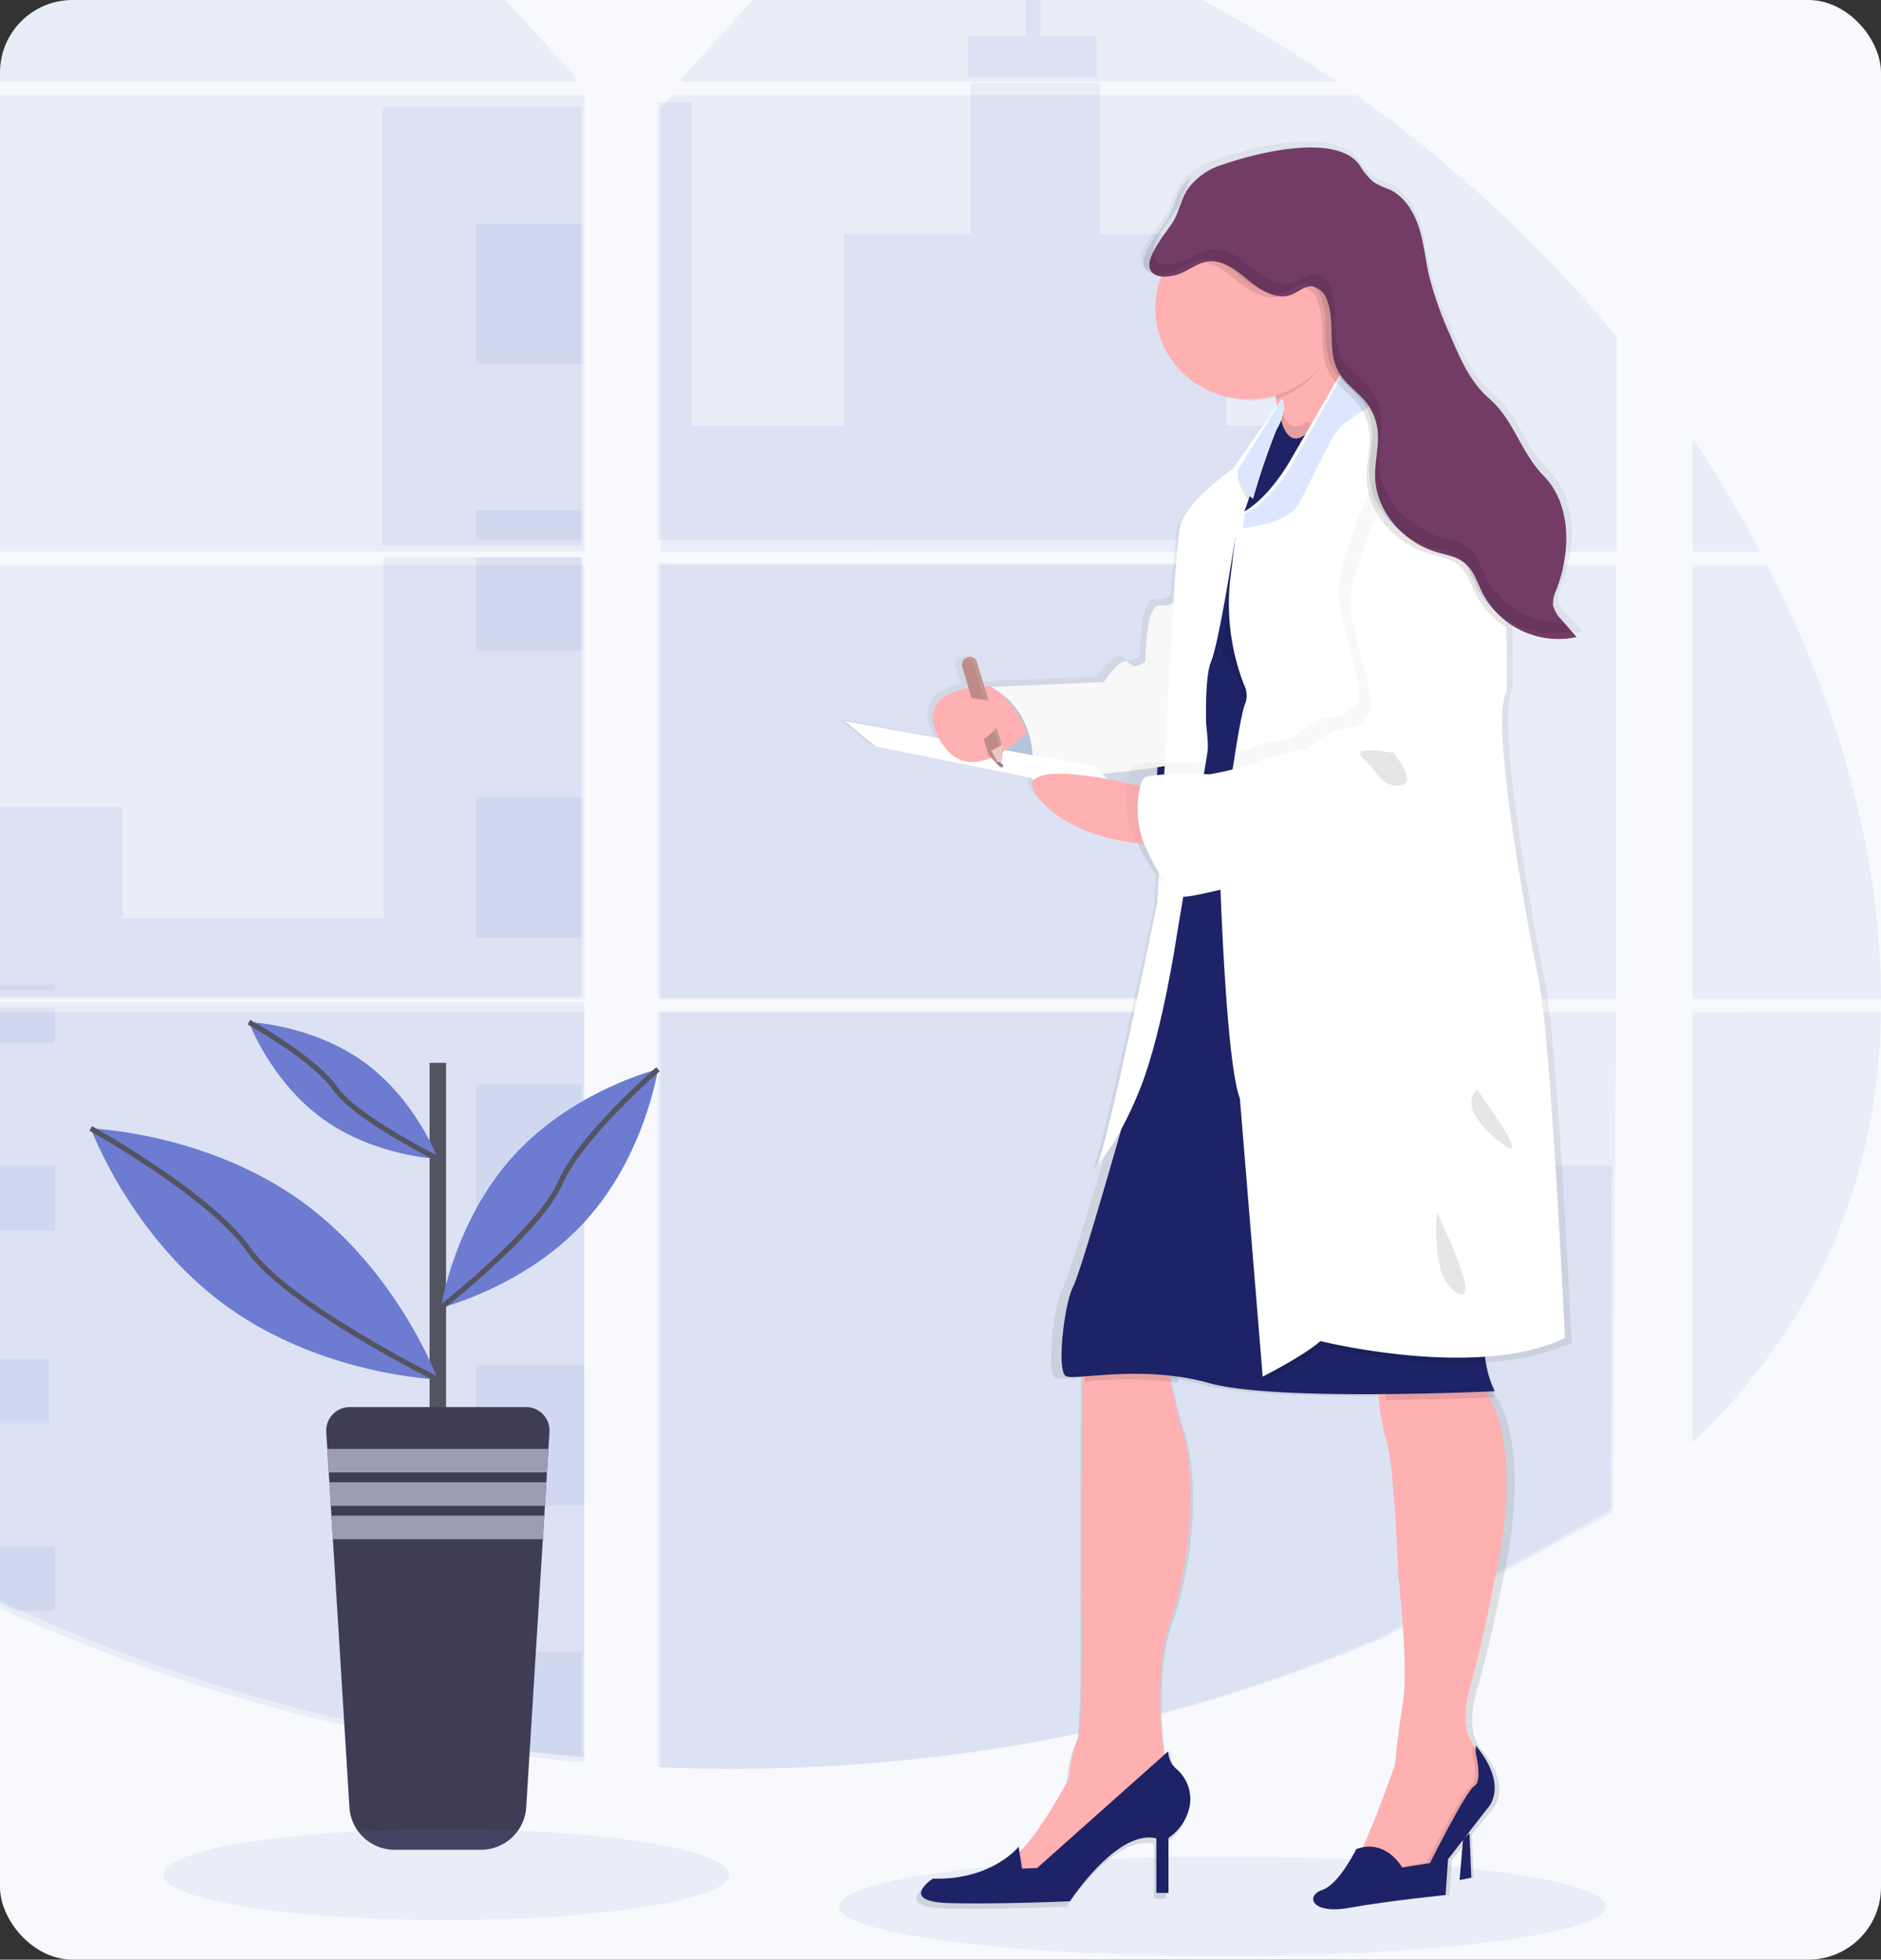 <svg id="Component_252_1" data-name="Component 252 – 1" xmlns="http://www.w3.org/2000/svg" xmlns:xlink="http://www.w3.org/1999/xlink" width="311" height="324" viewBox="0 0 311 324">
  <rect x="0" y="0" width="311" height="324" fill="#333333" stroke="none"/>
  <defs>
    <clipPath id="clip-path">
      <rect id="background_basic_200" data-name="background/ basic 200" width="311" height="324" rx="12" transform="translate(374.248 -9279.221)" fill="#f7f9fc"/>
    </clipPath>
    <linearGradient id="linear-gradient" x1="0.5" y1="1" x2="0.5" gradientUnits="objectBoundingBox">
      <stop offset="0" stop-color="gray" stop-opacity="0.251"/>
      <stop offset="0.54" stop-color="gray" stop-opacity="0.122"/>
      <stop offset="1" stop-color="gray" stop-opacity="0.102"/>
    </linearGradient>
  </defs>
  <rect id="background_basic_200-2" data-name="background/ basic 200" width="311" height="324" rx="12" fill="#f7f9fc"/>
  <g id="Mask_Group_61" data-name="Mask Group 61" transform="translate(-374.248 9279.221)" clip-path="url(#clip-path)">
    <g id="undraw_medicine_b1ol_1_" data-name="undraw_medicine_b1ol (1)" transform="translate(307.248 -9361.221)">
      <ellipse id="Oval" cx="63.387" cy="8.226" rx="63.387" ry="8.226" transform="translate(205.742 388.968)" fill="#6d7bd1" opacity="0.1"/>
      <path id="Shape" d="M175.1,373.61V248.8h158l-.556,82.638-37.624,20.66a267.568,267.568,0,0,1-74.5,19.824h-.11q-7.216.872-14.5,1.328h-.176q-9.311.612-18.642.612Q181.047,373.859,175.1,373.61Zm-30.173-2.848A287.163,287.163,0,0,1,68.972,348.7q-3.933-1.748-7.8-3.632c-1.716-.835-3.428-1.7-5.129-2.563q-3.829-1.976-7.591-4.052a260.729,260.729,0,0,1-32.062-20.914c-.64-.488-1.285-.954-1.914-1.473q-1.909-1.473-3.782-2.988c-.63-.488-1.254-1.007-1.873-1.526l-1.3-1.069c-1.284-1.074-2.564-2.168-3.86-3.206-1.2-.97-2.414-1.925-3.641-2.833V248.8H129.33c-.094-.327-.177-.659-.276-.991.1.332.193.664.281.991h33.134v76.936h-.005v47.052Q153.662,372.048,144.926,370.761Zm17.543-45.028h.515l-.515,0Zm183.252-76.91,31.146-.011a99.385,99.385,0,0,1-9.6,42.113A101.835,101.835,0,0,1,345.721,319.9Zm0-2.242V174.839H358.05c1.28,2.521,2.524,5.043,3.7,7.637.629,1.37,1.248,2.756,1.841,4.151l.015-.026c8.116,18.912,13.271,39.665,13.287,59.981Zm-170.621,0V174.833l158.021-.026v71.774Zm-175.079,0V174.807H162.49v71.774Zm345.7-73.984V153.92l.015-.026A202.1,202.1,0,0,1,356.9,172.6Zm-151.164,0H175.1V99.168l2.217-2.024h112.77l.016-.025a224.918,224.918,0,0,1,43.039,39.908v35.565Zm-194.536,0V97.119H162.49v75.473Zm178.8-77.684-.391-.426.583-.617,30.371-33.241a226.013,226.013,0,0,1,26.693,8c.827.306,1.649.623,2.47.933l.016-.025a231.379,231.379,0,0,1,48.35,25.375ZM0,94.9V0C28.66,2.678,56.6,13.469,79.122,31.352c10.842,8.587,20.544,18.76,32.692,25.349a46.806,46.806,0,0,0,20.44,5.926l29.133,31.855-.4.42ZM175.1,55.478v-.026q9.983.68,19.847,2.267L175.1,79.437Zm-28.181,4.555.021-.021c5.759-2.267,10.321-3.8,15.529-4.441V77.051Z" transform="translate(1.107 0.592)" fill="#6d7bd1" opacity="0.1"/>
      <rect id="Rectangle" width="32.903" height="72.581" transform="translate(130.258 99.613)" fill="#6d7bd1" opacity="0.1"/>
      <path id="Path" d="M162.581,0V72.581H0V41.275H86.6V59.742h43.223V0Z" transform="translate(0.581 174.129)" fill="#6d7bd1" opacity="0.1"/>
      <path id="Path-2" data-name="Path" d="M162.581,78.429h-.519v47.377q-8.77-.747-17.488-2.031a284.567,284.567,0,0,1-75.795-22.25Q58.333,96.8,48.312,91.2A261,261,0,0,1,16.326,70.155q-3.819-2.944-7.54-6.025C7.068,62.7,5.361,61.243,3.633,59.823c-1.2-.976-2.408-1.937-3.633-2.856V1H128.98c-.088-.334-.176-.668-.27-1,.1.329.192.663.28,1h33.071V78.4C162.238,78.4,162.409,78.419,162.581,78.429Z" transform="translate(1.548 246.71)" fill="#6d7bd1" opacity="0.1"/>
      <path id="Path-3" data-name="Path" d="M21.29,27.1H0v-6.81H9.544V0q1.241.465,2.472.957v19.33H21.29Z" transform="translate(227.032 67.677)" fill="#6d7bd1" opacity="0.1"/>
      <path id="Path-4" data-name="Path" d="M124.839,75.458H19.544l.037.026-.047-.026H0V3.17H5.535V56.6H30.828V24.957H51.721V0H73.17V24.978H94.063V56.622h30.775Z" transform="translate(175.742 95.742)" fill="#6d7bd1" opacity="0.1"/>
      <path id="Shape-2" data-name="Shape" d="M0,199.105V74.138H123.929V99.6h33.813l-.172,56.9-37.962,21.06a266.446,266.446,0,0,1-74.365,19.854h-.109q-7.2.873-14.474,1.33h-.176q-9.293.613-18.608.613Q5.937,199.355,0,199.105ZM0,71.883V0H123.929V71.883Z" transform="translate(175.742 175.097)" fill="#6d7bd1" opacity="0.1"/>
      <rect id="Rectangle-2" data-name="Rectangle" width="17.419" height="23.226" transform="translate(145.742 118.968)" fill="#6d7bd1" opacity="0.1"/>
      <rect id="Rectangle-3" data-name="Rectangle" width="17.419" height="4.839" transform="translate(145.742 166.387)" fill="#6d7bd1" opacity="0.1"/>
      <rect id="Rectangle-4" data-name="Rectangle" width="17.419" height="15.484" transform="translate(145.742 174.129)" fill="#6d7bd1" opacity="0.1"/>
      <rect id="Rectangle-5" data-name="Rectangle" width="17.419" height="23.226" transform="translate(145.742 213.806)" fill="#6d7bd1" opacity="0.1"/>
      <rect id="Rectangle-6" data-name="Rectangle" width="17.419" height="23.226" transform="translate(145.742 261.226)" fill="#6d7bd1" opacity="0.1"/>
      <path id="Path-5" data-name="Path" d="M17.857,17.8a2.93,2.93,0,0,1,.53.032h-.53v5.39H0V0H17.857Z" transform="translate(145.742 307.677)" fill="#6d7bd1" opacity="0.1"/>
      <path id="Path-6" data-name="Path" d="M17.419,0V17.419Q8.684,16.681,0,15.412V0Z" transform="translate(145.742 355.097)" fill="#6d7bd1" opacity="0.1"/>
      <rect id="Rectangle-7" data-name="Rectangle" width="75.484" height="0.968" transform="translate(0.581 244.774)" fill="#6d7bd1" opacity="0.1"/>
      <rect id="Rectangle-8" data-name="Rectangle" width="75.484" height="5.806" transform="translate(0.581 248.645)" fill="#6d7bd1" opacity="0.1"/>
      <rect id="Rectangle-9" data-name="Rectangle" width="75.484" height="10.645" transform="translate(0.581 274.774)" fill="#6d7bd1" opacity="0.1"/>
      <path id="Path-7" data-name="Path" d="M70.645,0V10.645H12.575Q8.793,7.621,5.1,4.435C3.4,2.965,1.716,1.458,0,0Z" transform="translate(4.452 306.71)" fill="#6d7bd1" opacity="0.1"/>
      <path id="Path-8" data-name="Path" d="M27.1.016V10.645H20.8Q10.193,5.766,0,0Z" transform="translate(48.968 337.677)" fill="#6d7bd1" opacity="0.1"/>
      <path id="Shape-3" data-name="Shape" d="M80.118,289.092c2.854-.947,5.718-6.666,5.718-6.666a6.7,6.7,0,0,1,1.668-.369c.052-.11.11-.224.161-.338,2.137-4.519,5.057-12.839,5.057-12.839v-.068c.3-3.443.816-6.869,1.336-10.28.972-6.136-.81-21.217-.81-21.217s-.634-18.341-2.017-22.5A34.065,34.065,0,0,1,90,208.3c-.036-.317-.067-.635-.094-.936-11.019.089-23.924-.213-29.822-1.84a40.98,40.98,0,0,0-5.161-1.04c.052.3.109.625.172.962a72.541,72.541,0,0,0,2.021,7.909c2.547,8.122,1.487,21.767-2.011,31.565-2.552,7.145-1.829,16.8-1.252,21.481a5.539,5.539,0,0,1,.067.562L54,266.9a3.9,3.9,0,0,0,1.284,2.849,6.6,6.6,0,0,1,2.349,6.1,8.252,8.252,0,0,1-3.581,5.423v9.21H52.036v-9.064c-6.569-1.561-14.412,10.4-14.412,10.4s-11.232.52-20.026.312-2.864-4.066-2.864-4.066c9.854.317,14.308-5.309,14.308-5.309l.114.811a.54.54,0,0,0,.084-.073c3.705-3.469,8.383-12.1,8.383-12.1s.311-4.373,1.48-6.458.743-23.962.743-23.962l.094-35.667v-.941a14.232,14.232,0,0,1-4.126.047c-1.695-.728-.317-12.09,1.169-14.9.925-1.758,4.45-13.495,6.97-22.07a24.718,24.718,0,0,1-2.2,2.9c1.59-2.117,10.275-43.853,10.275-43.853l.3-5.476a29.525,29.525,0,0,1-3.373-5.72c-3.431-.384-11.954-1.877-16.632-7.374-1.086-1.273-1.315-2.179-.967-2.8L5.089,99.7,0,95.425l15.727,2.907c-3.1-5.813.7-7.924,4.423-8.673L19.256,86.9a1.31,1.31,0,0,1,.187-1.166l.031-.031.062-.073a.987.987,0,0,1,.1-.109l.067-.063.136-.094.072-.041a1.614,1.614,0,0,1,.234-.1,1.357,1.357,0,0,1,1.7.868l1.039,3.219.442-.026,19.282-.832s3.077-4.581,4.242-3.229,2.858-.208,2.858-.208,0-9.776,2.547-9.36a3.213,3.213,0,0,0,2.6-.7l.058-1.071s.426-5,.852-9.266c.4-3.9,7.588-9.1,8.835-9.979l8.16-11.409a.694.694,0,0,1,.047.068l.275-.384a1.778,1.778,0,0,1-.037-.234c-.036-.2-.067-.4-.1-.593a15.886,15.886,0,0,1-4.819.743A15.6,15.6,0,0,1,52.39,27.356a15.207,15.207,0,0,1,1.128-5.766l.094-.224a4.49,4.49,0,0,1-2.6-.26,1.852,1.852,0,0,1-.52-.333c-2.188-2.074,2.9-7.228,3.815-9.074a46.97,46.97,0,0,1,2.048-4.68A8.219,8.219,0,0,1,58.1,5.069c-.052.078-.11.157-.157.234l-.057.094A13.113,13.113,0,0,1,62.5,2.839c6.237-2.111,19.412-5.174,23.347.026A11.656,11.656,0,0,0,88.34,5.792a18.821,18.821,0,0,0,2.7,1.192c2.51,1.159,4.117,3.681,4.974,6.276s1.107,5.346,1.731,8a58.535,58.535,0,0,0,3.606,9.843c1.653,3.8,3.4,7.722,6.591,10.4,4.361,3.656,5.338,8.824,9.356,12.829,4.756,4.763,4.625,12.61,2.156,18.85a4.943,4.943,0,0,0-.561,2.549,4.8,4.8,0,0,0,1.409,2.355l2.6,2.9a14.58,14.58,0,0,1-9.823-1.269,15.933,15.933,0,0,1-1.8-1.039V79.4c.2,6.3.077,11.237.077,11.237-3.284,5.315,5.3,48.028,5.3,48.028,2.017,8.227,4.454,59.895,4.469,59.916a37.5,37.5,0,0,1-14.069,3.182q.041.3.094.577a17.343,17.343,0,0,0,1.471,4.577h-.3c6.835,10.3,1.148,32.073,1.148,32.073s-1.481,8.128-4.027,17.083c-1.409,4.955-.64,7.748.328,9.246v.031c.067.1.124.2.186.3v-.15c5.832,6.874,1.908,10.369,1.908,10.369l-3.249,4.066.281,7.078-2.115.416.519-5.819-1.985,2.486-.42,5.834s-9.756.936-16.216,2.08a14.812,14.812,0,0,1-2.566.249C78.012,292.258,77.7,289.895,80.118,289.092Z" transform="translate(205.742 105.419)" fill="url(#linear-gradient)"/>
      <path id="Path-9" data-name="Path" d="M.577.958,0,7.742l1.935-.383L1.644,0,.577.958Z" transform="translate(308.323 385.097)" fill="#1d2366"/>
      <path id="Path-10" data-name="Path" d="M27.7,43.97c-2.449,7.1-1.756,16.685-1.207,21.34.2,1.721.392,2.768.392,2.768s-3.66,8.49-3.966,8.812-10.772,6.826-10.772,6.826L4.83,88.065S-2.593,84.752.966,83.612A5.4,5.4,0,0,0,2.885,82.28c3.564-3.447,8.038-12.015,8.038-12.015s.305-4.349,1.425-6.417.713-23.8.713-23.8l.087-35.428V0L27.071.1a32.631,32.631,0,0,0,.6,4.665,72.382,72.382,0,0,0,1.94,7.858C32.066,20.707,31.047,34.241,27.7,43.97Z" transform="translate(232.839 305.742)" fill="#ffb0b1"/>
      <path id="Path-11" data-name="Path" d="M28.065,2.816s-3.821,8.67-4.14,9-11.246,6.971-11.246,6.971L5.042,23.226s-7.749-3.382-4.034-4.547a5.64,5.64,0,0,0,2-1.36l.33,2.313,2.546-.106L27.677,0C27.868,1.747,28.065,2.816,28.065,2.816Z" transform="translate(232.839 371.548)" opacity="0.1"/>
      <path id="Path-12" data-name="Path" d="M40.869,0,19.185,19.306l-2.519.1-.526-3.639s-4.407,5.6-14.2,5.292c0,0-5.88,3.841,2.835,4.049S24.618,24.8,24.618,24.8,32.391,12.845,38.9,14.4v9.029h2V14.321A8.2,8.2,0,0,0,44.44,8.915,6.582,6.582,0,0,0,42.12,2.843,3.893,3.893,0,0,1,40.869,0Z" transform="translate(219.29 371.548)" fill="#1d2366"/>
      <path id="Path-13" data-name="Path" d="M19.124,55.23c-1.37,4.907-.623,7.67.314,9.152v.031A16.942,16.942,0,0,1,21.9,70.44l.082.465L12.321,85.031,7.079,87.1S-1.352,84.21.188,83.383a7.916,7.916,0,0,0,1.679-2.758c2.06-4.468,4.9-12.711,4.9-12.711v-.067c.3-3.4.772-6.8,1.3-10.175.942-6.079-.788-21-.788-21S6.661,18.529,5.322,14.4a34.139,34.139,0,0,1-1.2-6.425c-.278-2.582-.34-4.71-.34-4.71s5.552-7.747,15.728.62A11.216,11.216,0,0,1,21.637,6.2c7.03,10.03,1.37,32.125,1.37,32.125S21.591,46.362,19.124,55.23Z" transform="translate(290.903 305.742)" fill="#ffb0b1"/>
      <path id="Path-14" data-name="Path" d="M22.258,6.76,12.476,21.125l-5.308,2.1S-1.369,20.29.19,19.449a8.055,8.055,0,0,0,1.7-2.8C5.5,16.613,7.376,20.08,7.376,20.08l4.578-.735S17.993,7.39,19.348,6.66s.209-5.457.209-5.457V0c.037.042.068.089.11.131V.163a17.271,17.271,0,0,1,2.493,6.129Z" transform="translate(290.903 370.581)" opacity="0.1"/>
      <path id="Path-15" data-name="Path" d="M14.7,20.2s-2.6-4.849-7.591-3.059c0,0-2.806,5.811-5.613,6.751S-.369,28,5.972,26.846s15.9-2.113,15.9-2.113l.417-5.911,6.446-8.331S32.579,6.957,26.862,0V1.21s1.145,4.754-.208,5.489-7.362,12.763-7.362,12.763Z" transform="translate(284.129 370.581)" fill="#1d2366"/>
      <path id="Path-16" data-name="Path" d="M14.844.105a31.631,31.631,0,0,0,.64,4.734A70.1,70.1,0,0,0,0,4.686V0Z" transform="translate(246.387 305.742)" opacity="0.1"/>
      <path id="Path-17" data-name="Path" d="M18.387,7.271S10.156,7.662.34,7.742C.062,5.236,0,3.17,0,3.17s5.546-7.519,15.712.6a11.011,11.011,0,0,1,2.125,2.246A12.065,12.065,0,0,0,18.387,7.271Z" transform="translate(295.742 305.742)" opacity="0.1"/>
      <path id="Path-18" data-name="Path" d="M71.613,97.247S35.411,99,24.377,95.9,2.407,95.487.759,94.768.449,82.78,1.9,79.989s9.381-31.006,9.381-31.006L18.912,9.095l8.043-2.221.568-.16L41.538,2.842,51.807,0s20.42,79.886,18.669,85.777a15.114,15.114,0,0,0-.3,6.931A17.325,17.325,0,0,0,71.613,97.247Z" transform="translate(242.516 214.774)" fill="#1d2366"/>
      <path id="Path-19" data-name="Path" d="M3.972,0S-3.577,7.446,2.139,11.6s9.474.4,9.474.4Z" transform="translate(229.935 196.387)" fill="#c7daf5"/>
      <path id="Path-20" data-name="Path" d="M3.972,0S-3.577,7.446,2.139,11.6s9.474.4,9.474.4Z" transform="translate(229.935 196.387)" opacity="0.1"/>
      <path id="Path-21" data-name="Path" d="M15.484,14.586s-.848.832-2.125,2.059c-1.82,1.755-4.513,4.321-6.9,6.471C3.148,26.087.419,28.269,1.4,26.407s.791-5.105.305-8.141c-.036-.2-.067-.405-.1-.6A57.376,57.376,0,0,0,0,11.07S5.346,3.943,8.3,1.132C9.4.065,10.174-.372,10.221.369A25.375,25.375,0,0,0,11.9,5.906c.026.075.052.144.083.219.6,1.6,1.277,3.243,1.872,4.662C14.76,12.964,15.484,14.586,15.484,14.586Z" transform="translate(276.387 130.581)" fill="#ffb0b1"/>
      <path id="Path-22" data-name="Path" d="M11.613,5.837A15.033,15.033,0,0,1,1.649,17.419,53.635,53.635,0,0,0,0,10.554S9.758-2.244,9.909.346A24.488,24.488,0,0,0,11.613,5.837Z" transform="translate(276.387 130.581)" opacity="0.1"/>
      <path id="Path-23" data-name="Path" d="M19.383,1.867,20.687,0s.865,5.354,4.043,2.992,3.334,17.77,3.334,17.77L24.653,72.581,0,71.082.7,46.043l2.79-12.622,6.9-18.349L14.5,9.009Z" transform="translate(258 148.968)" opacity="0.1"/>
      <path id="Path-24" data-name="Path" d="M28.065,20.782,24.957,67.618l-.326,4.963-13.753-.836-.518-.032L0,71.082.7,46.048,3.491,33.43l6.9-18.342L14.5,9.027l4.89-7.166L20.7,0s.865,5.352,4.045,2.991l.067-.047h0C27.919.946,28.065,20.782,28.065,20.782Z" transform="translate(258 150.903)" fill="#1d2366"/>
      <path id="background_basic_100" data-name="background/ basic 100" d="M31.6,0S30.378,2.575,27.92,2.158s-2.453,9.27-2.453,9.27-1.634,1.545-2.76.206-4.1,3.188-4.1,3.188L0,15.646s8.281,3.806,6.657,15.322c0,0,28.114-1.751,29.036-4.424S31.6,0,31.6,0Z" transform="translate(230.903 179.935)" fill="#fff"/>
      <path id="Path-25" data-name="Path" d="M31.6,0S30.378,2.575,27.92,2.158s-2.453,9.27-2.453,9.27-1.634,1.545-2.76.206-4.1,3.188-4.1,3.188L0,15.646s8.281,3.806,6.657,15.322c0,0,28.114-1.751,29.036-4.424S31.6,0,31.6,0Z" transform="translate(230.903 179.935)" opacity="0.03"/>
      <path id="background_basic_100-2" data-name="background/ basic 100" d="M0,0,5.032,4.158l41.42,8.423L41.315,7.508,0,0Z" transform="translate(206.71 201.226)" fill="#fff"/>
      <path id="background_basic_100-3" data-name="background/ basic 100" d="M29.612,4.855c-.679,1.038-2.625,6.355-4.248,11-1.354,3.868-2.484,7.269-2.484,7.269s-2.64,17.206-3.989,20.316-.617,15.239-.617,15.239L13.247,88.628S10.97,104.075,7.453,113.3C3.983,122.382.119,126.639,0,126.774c1.556-2.108,10.037-43.613,10.037-43.613l2.8-52.346s.41-4.974.825-9.226S22.48,11.532,22.48,11.532L30.582,0C31.4,1.09,30.851,2.991,29.612,4.855Z" transform="translate(248.323 148)" fill="#fff"/>
      <path id="Path-26" data-name="Path" d="M18.734,11.613S6.843,11.088,1.084,4.062,14.4,1.258,14.4,1.258l4.958,1.155Z" transform="translate(237.677 209.935)" fill="#ffb0b1"/>
      <path id="Path-27" data-name="Path" d="M44.408,146.551a14.791,14.791,0,0,0-.306,6.924c-13.225.92-27.372-2.585-27.372-2.585-2.635,2.379-9.577,5.884-9.577,5.884L3.368,110.753C.949,104.548,0,72.039,0,72.039s.216-1.7.527-4.25A.481.481,0,0,1,.553,67.6C1.5,60.477,3.368,47.11,4.285,45.305,5.55,42.823.4,36.22.4,36.22L2.741,16.6l.285-2.368c4.944-2.167,8.734-9.085,8.734-9.085l2.91-5h0c3.163-1.991,3.326,17.519,3.326,17.519L14.832,63.729,25.311,60.89S46.195,140.667,44.408,146.551Z" transform="translate(268.645 153.806)" opacity="0.1"/>
      <path id="background_basic_100-4" data-name="background/ basic 100" d="M57.1,161.988c-14.353,7.019-40.44.517-40.44.517-2.624,2.378-9.535,5.882-9.535,5.882l-3.773-46C.945,116.183,0,83.687,0,83.687S3.033,59.44,4.293,56.965a3.927,3.927,0,0,0-.247-2.957,36.891,36.891,0,0,1-2.3-17.31l1.008-8.43.278-2.362c4.928-2.171,8.7-9.087,8.7-9.087l2.624-4.528,4.828-8.342L21.474,0l.388.346,2.965,2.646,3.149,2.584c4.109,3.411,11.209,9.417,14.872,13.092,3.222,3.236,4.24,15.822,4.534,25.3.194,6.239.079,11.128.079,11.128-3.248,5.267,5.248,47.552,5.248,47.552C54.688,110.818,57.1,161.988,57.1,161.988Z" transform="translate(268.645 141.226)" fill="#fff"/>
      <path id="Path-28" data-name="Path" d="M43.958.738s-9.8,18.7-8.665,25.813,4.377,15.155,2.815,17.034a5.767,5.767,0,0,1-4.591,2.3c-1.567.1-5.746,3.031-5.746,3.345s-3.86.314-7.313,1.78a45.448,45.448,0,0,1-8.551,2.3s-9.924-.314-10.849.628-1.875,6.58.1,11.077S5.342,72.865,7,73.478s12.2-2.926,20.752-3.764,17.832-7.627,17.832-7.627S55.809,58.422,57.6,52.26s-2.189-40.026-2.189-40.026S52.4-3.549,43.958.738Z" transform="translate(255.097 156.71)" opacity="0.03"/>
      <path id="Path-29" data-name="Path" d="M43.968.737s-9.81,18.71-8.66,25.814,4.38,15.155,2.812,17.04a5.746,5.746,0,0,1-4.589,2.3c-1.568.1-5.749,3.031-5.749,3.345s-3.862.314-7.317,1.775a45.943,45.943,0,0,1-8.555,2.3s-9.93-.314-10.85.628-1.881,6.586.1,11.077,4.181,7.853,5.843,8.465,12.209-2.926,20.764-3.759,17.843-7.633,17.843-7.633,10.223-3.665,11.994-9.821-2.19-40.032-2.19-40.032S52.419-3.545,43.968.737Z" transform="translate(253.161 154.774)" opacity="0.03"/>
      <path id="background_basic_100-5" data-name="background/ basic 100" d="M43.946.731s-9.8,18.711-8.655,25.816S39.668,41.7,38.106,43.583a5.741,5.741,0,0,1-4.591,2.3c-1.567.1-5.745,3.031-5.745,3.34s-3.855.314-7.312,1.78a45.546,45.546,0,0,1-8.55,2.3s-9.924-.314-10.848.628-1.875,6.586.1,11.078S5.342,72.865,7,73.478s12.2-2.927,20.751-3.764,17.832-7.628,17.832-7.628S55.807,58.42,57.6,52.258s-2.162-40.03-2.162-40.03S52.386-3.53,43.946.731Z" transform="translate(255.097 156.71)" fill="#fff"/>
      <path id="Path-30" data-name="Path" d="M5.572.429S-2.108-1.013.565,1.39,3.222,5.9,6.494,5.8,5.572.429,5.572.429Z" transform="translate(291.871 206.065)" opacity="0.1"/>
      <path id="Path-31" data-name="Path" d="M.962,0S-2.722,2.507,4.326,8.284.962,0,.962,0Z" transform="translate(310.258 262.194)" opacity="0.1"/>
      <path id="Path-32" data-name="Path" d="M.146,0c0,.291-1.2,10.667,3.3,13.262S.146,0,.146,0Z" transform="translate(304.452 282.516)" opacity="0.1"/>
      <path id="Path-33" data-name="Path" d="M9.334,0C5.369.128-3.2,1.262,1.245,9.024c3.927,6.87,10.526,2.278,14.239-1.206A13.21,13.21,0,0,0,9.334,0Z" transform="translate(221.226 195.419)" fill="#ffb0b1"/>
      <path id="Path-34" data-name="Path" d="M.339.634l.29-.3Z" transform="translate(235.742 202.194)" fill="#ffb0b1"/>
      <path id="Path-35" data-name="Path" d="M24.194,5.547c-3.866,2.694-7.108,4.967-7.742,5.439C14.72,12.3,11.417,19.977,9.288,23.9,7.591,27.054,2.079,27.864,0,28.065l.267-2.345C4.994,23.564,8.613,16.7,8.613,16.7L17.956,0l3.217,2.981Z" transform="translate(272.516 141.226)" opacity="0.1"/>
      <path id="Path-36" data-name="Path" d="M24.194,5.547c-3.866,2.694-7.108,4.967-7.742,5.445C14.72,12.3,11.417,19.977,9.288,23.9,7.591,27.054,2.079,27.864,0,28.065l.267-2.345C4.994,23.564,8.613,16.7,8.613,16.7L17.956,0l3.217,2.971S22.381,3.987,24.194,5.547Z" transform="translate(272.516 141.226)" fill="#dce7ff"/>
      <path id="Path-37" data-name="Path" d="M30.968,15a14.648,14.648,0,0,1-2.725,8.5,15.782,15.782,0,0,1-19.516,5A14.834,14.834,0,0,1,.7,10.552,15.514,15.514,0,0,1,17.806.171,15.156,15.156,0,0,1,30.968,15Z" transform="translate(258 118)" fill="#ffb0b1"/>
      <path id="Path-38" data-name="Path" d="M57.1,67.742a13.806,13.806,0,0,1-5.016-5.381c-.875-1.727-1.457-3.722-2.951-4.947-1.347-1.1-3.145-1.366-4.822-1.858C38.793,53.927,34.17,48.9,34,43.165c-.084-2.7.76-5.4.377-8.072a8.935,8.935,0,0,0-1.751-4.162A14.335,14.335,0,0,0,31.109,29.3c-.734-.691-1.5-1.361-2.175-2.094a8.13,8.13,0,0,1-1.1-1.492,7.172,7.172,0,0,1-.6-1.387c-1.048-3.2-.094-7-1.248-10.244l-.063-.178a3.335,3.335,0,0,0-2.553-2.392c-1.232-.089-2.285.932-3.459,1.387-2.458.953-5.111-.67-7.16-2.324S8.387,7.034,5.781,7.4c-1.724.246-3.087,1.419-4.676,2.026A6.559,6.559,0,0,1,0,9.746,15.544,15.544,0,0,1,29.966,15.53a15.345,15.345,0,0,1-.341,3.24c.026.073.052.141.084.215.608,1.57,1.295,3.183,1.9,4.575l2.962,2.68,3.145,2.617c4.1,3.455,11.2,9.538,14.855,13.26C55.786,45.405,56.793,58.147,57.1,67.742Z" transform="translate(258.968 118)" opacity="0.1"/>
      <path id="Path-39" data-name="Path" d="M4.225,11.737c.736-1.518,1.1-3.219,1.982-4.659a10.957,10.957,0,0,1,5.863-4.231c6.048-2.113,18.829-5.181,22.648,0a11.259,11.259,0,0,0,2.414,2.922,17.808,17.808,0,0,0,2.62,1.195c2.435,1.158,3.989,3.683,4.818,6.261s1.076,5.342,1.683,8a59.341,59.341,0,0,0,3.5,9.845c1.6,3.788,3.3,7.716,6.388,10.393,4.216,3.652,5.147,8.822,9.059,12.829,4.633,4.758,4.483,12.61,2.095,18.845a5.233,5.233,0,0,0-.546,2.546,5.008,5.008,0,0,0,1.364,2.358l2.532,2.9a14.175,14.175,0,0,1-15.56-7.273c-.86-1.722-1.431-3.7-2.9-4.93-1.318-1.1-3.088-1.356-4.73-1.847-5.415-1.628-9.955-6.642-10.125-12.36-.082-2.687.746-5.374.371-8.035a8.934,8.934,0,0,0-1.724-4.174c-1.416-1.873-3.552-3.13-4.7-5.217-1.951-3.49-.468-8.024-1.874-11.77a3.3,3.3,0,0,0-2.507-2.384c-1.21-.089-2.244.929-3.4,1.383-2.409.95-5.013-.663-7.026-2.316s-4.283-3.532-6.846-3.162c-1.693.24-3.027,1.409-4.586,2.019-1.153.449-3.49.85-4.5-.136C-1.6,18.744,3.334,13.595,4.225,11.737Z" transform="translate(257.032 106.387)" fill="#733c66"/>
      <path id="Path-40" data-name="Path" d="M56.629,66.2c-.865-1.7-1.431-3.667-2.9-4.876-1.318-1.085-3.088-1.348-4.736-1.834-5.41-1.606-9.95-6.57-10.125-12.232-.082-2.66.746-5.326.376-7.96a8.849,8.849,0,0,0-1.724-4.106c-1.421-1.854-3.557-3.1-4.7-5.165-1.951-3.45-.468-7.939-1.879-11.653a3.3,3.3,0,0,0-2.5-2.361c-1.2-.093-2.249.925-3.4,1.374-2.409.94-5.019-.661-7.026-2.293s-4.288-3.5-6.846-3.135c-1.694.243-3.032,1.4-4.586,2-1.153.444-3.5.847-4.5-.129-2.121-2.066,2.816-7.154,3.7-8.983A49.552,49.552,0,0,1,7.754.232C7.8.155,7.852.077,7.9,0A8.194,8.194,0,0,0,6.21,1.932c-.88,1.426-1.246,3.1-1.982,4.613C3.337,8.373-1.6,13.476.527,15.527c1.029.981,3.346.579,4.5.134,1.544-.6,2.893-1.761,4.586-2,2.574-.367,4.839,1.5,6.846,3.13s4.633,3.234,7.031,2.293c1.153-.449,2.162-1.462,3.4-1.369a3.282,3.282,0,0,1,2.507,2.361c1.405,3.709-.077,8.2,1.874,11.653,1.153,2.03,3.289,3.3,4.7,5.165A8.8,8.8,0,0,1,37.7,41.029c.376,2.634-.453,5.295-.371,7.955.17,5.682,4.71,10.625,10.125,12.237,1.632.486,3.413.744,4.73,1.829,1.477,1.214,2.059,3.177,2.9,4.881a14.224,14.224,0,0,0,15.561,7.2l-1.194-1.353A14.387,14.387,0,0,1,56.629,66.2Z" transform="translate(256.065 111.226)" opacity="0.1"/>
      <path id="Path-41" data-name="Path" d="M6.511,5.076a117.639,117.639,0,0,0-3.87,11.376C1.257,15.839,0,11.935,0,11.935L7.38,0C8.136,1.182,7.64,3.142,6.511,5.076Z" transform="translate(271.548 148.968)" opacity="0.1"/>
      <path id="Path-42" data-name="Path" d="M6.511,5.072a117.7,117.7,0,0,0-3.87,11.38C1.257,15.844,0,11.933,0,11.933L7.38,0C8.136,1.177,7.64,3.143,6.511,5.072Z" transform="translate(271.548 148)" fill="#dce7ff"/>
      <path id="Path-43" data-name="Path" d="M4.361,16.2.06,1.76A1.428,1.428,0,0,1,.141.728,1.29,1.29,0,0,1,.885.062h0A1.258,1.258,0,0,1,2.474.94l4.3,14.427-.427,3.02Z" transform="translate(226.065 190.581)" fill="#be8b87"/>
      <path id="background_basic_100-6" data-name="background/ basic 100" d="M.271.469h0a1.3,1.3,0,0,1,1.642.878L6.344,15.774l-.333,2.264.322.349.44-3.02L2.318.94A1.3,1.3,0,0,0,.68.062h0A1.315,1.315,0,0,0,0,.591,1.751,1.751,0,0,1,.271.469Z" transform="translate(226.065 190.581)" fill="#fff" opacity="0.1"/>
      <path id="Path-44" data-name="Path" d="M0,1.044,1.935,0,1.653,3.173l-.06.7-.566-1L0,1.044Z" transform="translate(230.903 205.097)" fill="#efc8c4"/>
      <path id="Path-45" data-name="Path" d="M0,.182A.605.605,0,0,1,.191.038a.3.3,0,0,1,.29,0,.681.681,0,0,1,.1.149A.536.536,0,0,0,.968.414L.875.968Z" transform="translate(231.871 208)" fill="#727a9c"/>
      <path id="Path-46" data-name="Path" d="M0,0S8.463-.05,6.47,3.625A7.616,7.616,0,0,1,1.364,7.742Z" transform="translate(226.065 197.355)" fill="#ffb0b1"/>
      <g id="Group_2" data-name="Group 2" transform="translate(82 251)">
        <rect id="Rectangle-10" data-name="Rectangle" width="2.721" height="61.255" transform="translate(56.026 6.73)" fill="#535461"/>
        <path id="Path-47" data-name="Path" d="M36.91,4.157l-.169,2.76L36.5,10.822l-.1,1.623L36.16,16.35l-.1,1.623-.243,3.905L33.07,66.167A7.507,7.507,0,0,1,25.581,73.2H11.323a7.5,7.5,0,0,1-7.485-7.038L1.108,21.847.865,17.942l-.1-1.623L.523,12.414l-.1-1.623L.18,6.886.006,4.126A3.905,3.905,0,0,1,3.911,0H33.074A3.879,3.879,0,0,1,36.91,4.157Z" transform="translate(38.933 63.641)" fill="#3f3d56"/>
        <ellipse id="Oval-2" data-name="Oval" cx="46.778" cy="7.513" rx="46.778" ry="7.513" transform="translate(12 133.434)" fill="#6d7bd1" opacity="0.1"/>
        <path id="Path-48" data-name="Path" d="M36.579,0l-.243,3.892H.243L0,0Z" transform="translate(39.095 70.558)" fill="#9d9cb5"/>
        <path id="Path-49" data-name="Path" d="M35.893,0l-.239,3.9H.243L0,0Z" transform="translate(39.438 76.073)" fill="#9d9cb5"/>
        <path id="Path-50" data-name="Path" d="M35.207,0l-.239,3.892H.243L0,0Z" transform="translate(39.781 81.597)" fill="#9d9cb5"/>
        <path id="Path-51" data-name="Path" d="M34.93,12.115C50.772,23.579,57.384,41.508,57.384,41.508s-19.092-.655-34.938-12.119S0,0,0,0,19.083.651,34.93,12.115Z" transform="translate(0.013 17.573)" fill="#6d7bd1"/>
        <path id="Path-52" data-name="Path" d="M0,0S19.821,11,26.178,20.107s31.22,21.4,31.22,21.4" transform="translate(0 17.573)" fill="none" stroke="#535461" stroke-miterlimit="10" stroke-width="0.868"/>
        <path id="Path-53" data-name="Path" d="M19.014,6.6c8.622,6.235,12.228,15.994,12.228,15.994S20.849,22.233,12.223,16,0,0,0,0,10.388.356,19.014,6.6Z" transform="translate(26.156 0)" fill="#6d7bd1"/>
        <path id="Path-54" data-name="Path" d="M0,0S10.787,5.988,14.245,10.943s17,11.646,17,11.646" transform="translate(26.156 0)" fill="none" stroke="#535461" stroke-miterlimit="10" stroke-width="0.868"/>
        <path id="Path-55" data-name="Path" d="M12,14.319C2.1,25.206,0,39.434,0,39.434s13.968-3.428,23.865-14.319S35.867,0,35.867,0,21.908,3.432,12,14.319Z" transform="translate(57.914 7.776)" fill="#6d7bd1"/>
        <path id="Path-56" data-name="Path" d="M35.876,0s-12.9,11.16-16.185,18.849S0,39.429,0,39.429" transform="translate(57.914 7.78)" fill="none" stroke="#535461" stroke-miterlimit="10" stroke-width="0.868"/>
      </g>
    </g>
  </g>
</svg>
